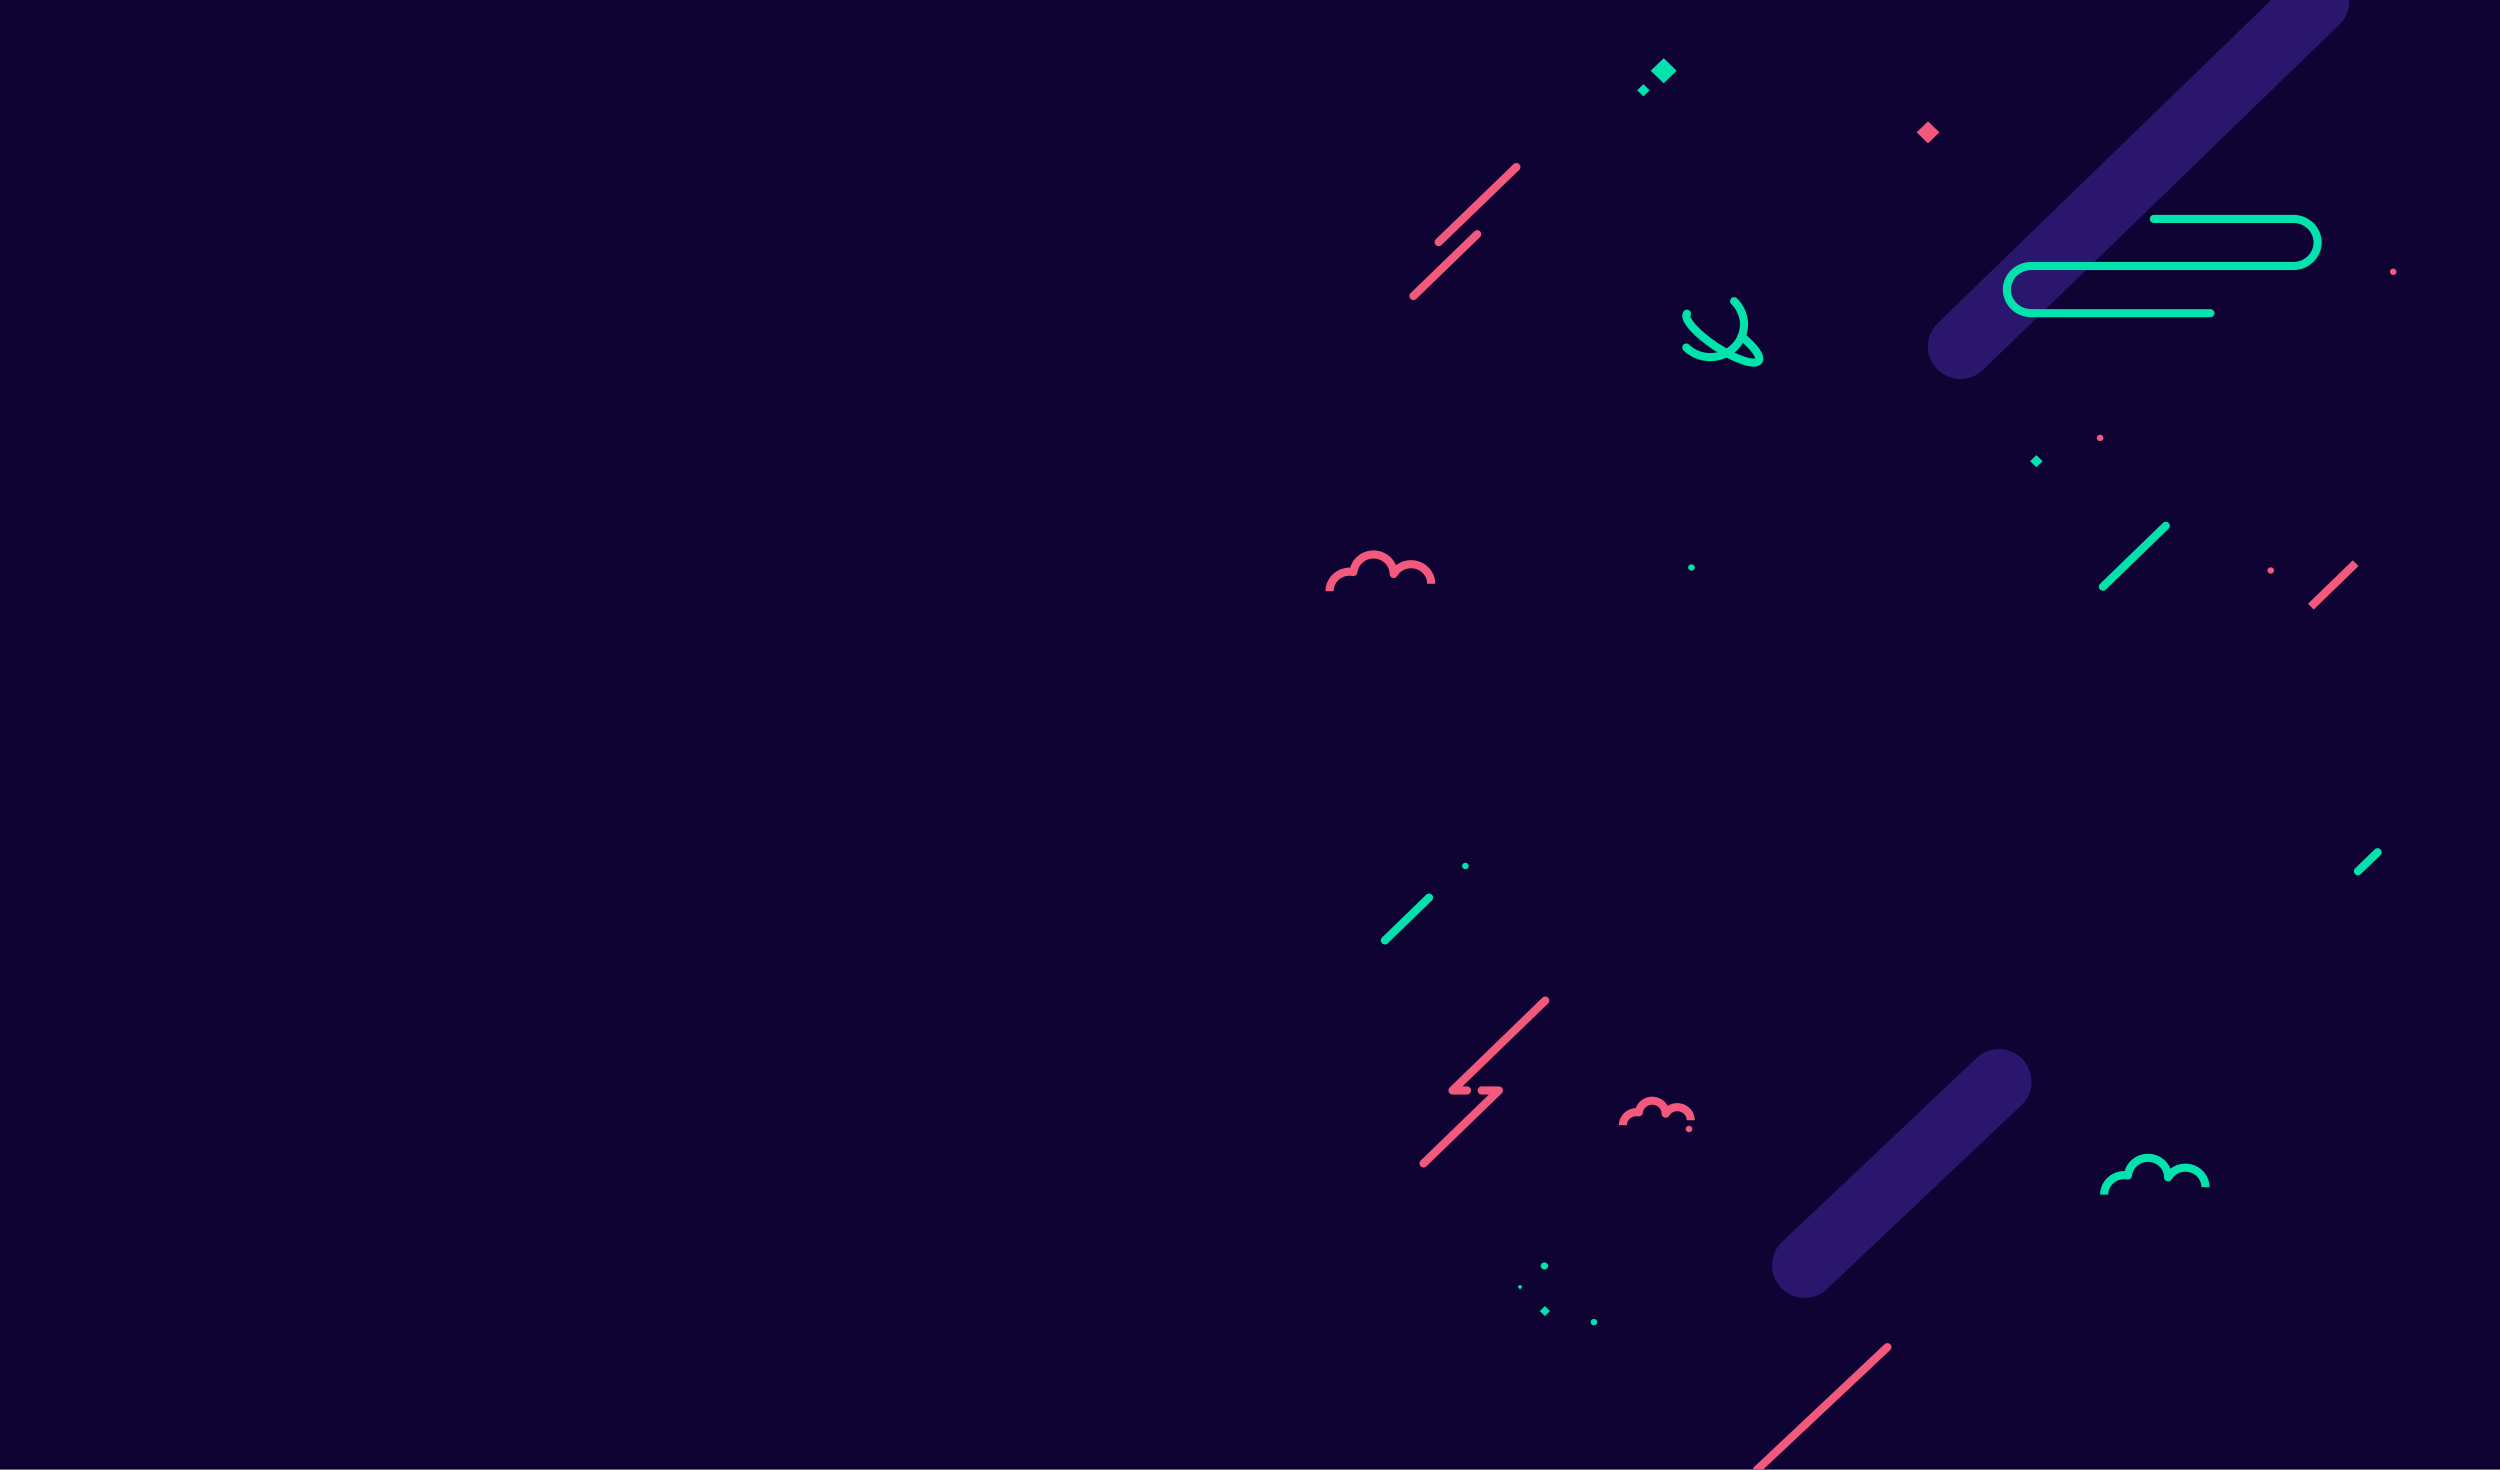 <svg xmlns="http://www.w3.org/2000/svg" width="922" height="542" fill="none" viewBox="0 0 922 542"><rect width="922" height="542" fill="#0E0333"/><g clip-path="url(#clip0_2_35)"><path stroke="#5932C4" stroke-linecap="round" stroke-miterlimit="10" stroke-width="24" d="M854.39 0.443L723.005 127.772" opacity=".4"/><path stroke="#5932C4" stroke-linecap="round" stroke-miterlimit="10" stroke-width="24" d="M737.211 398.908L665.548 466.658" opacity=".4"/><path stroke="#02E2AC" stroke-linecap="round" stroke-linejoin="round" stroke-width="3" d="M775.558 216.378L798.741 193.912"/><path stroke="#02E2AC" stroke-linecap="round" stroke-linejoin="round" stroke-width="3" d="M527.018 331.042L510.742 346.821"/><path fill="#02E2AC" d="M540.434 320.561C541.11 320.561 541.657 320.031 541.657 319.376C541.657 318.721 541.11 318.19 540.434 318.19C539.758 318.19 539.21 318.721 539.21 319.376C539.21 320.031 539.758 320.561 540.434 320.561Z"/><path stroke="#F3587D" stroke-linecap="round" stroke-linejoin="round" stroke-width="3" d="M559.226 61.623L530.579 89.282"/><path stroke="#02E2AC" stroke-linecap="round" stroke-linejoin="round" stroke-width="3" d="M621.917 128.169C623.074 129.291 624.448 130.181 625.96 130.788C627.472 131.395 629.093 131.707 630.729 131.707C632.366 131.707 633.987 131.395 635.498 130.788C637.011 130.181 638.385 129.291 639.542 128.169C640.699 127.048 641.617 125.717 642.244 124.251C642.87 122.786 643.192 121.215 643.192 119.63C643.192 118.044 642.87 116.473 642.244 115.008C641.617 113.542 640.699 112.211 639.542 111.09"/><path stroke="#02E2AC" stroke-linecap="round" stroke-linejoin="round" stroke-width="3" d="M642.305 124.125C646.967 127.91 649.654 131.536 648.599 133.044C647.247 134.981 640.23 132.671 632.921 127.882C625.612 123.092 620.786 117.635 622.138 115.698"/><path fill="#02E2AC" d="M613.562 21.454L608.782 26.087L613.562 30.719L618.343 26.087L613.562 21.454Z"/><path fill="#02E2AC" d="M606.085 31.052L603.771 33.294L606.085 35.536L608.398 33.294L606.085 31.052Z"/><path fill="#02E2AC" d="M751.006 167.844L748.692 170.086L751.006 172.328L753.319 170.086L751.006 167.844Z"/><path fill="#F3587D" d="M711.052 44.741L706.849 48.813L711.052 52.885L715.253 48.813L711.052 44.741Z"/><path fill="#F3587D" d="M837.458 211.581C838.133 211.581 838.681 211.05 838.681 210.395C838.681 209.74 838.133 209.21 837.458 209.21C836.782 209.21 836.234 209.74 836.234 210.395C836.234 211.05 836.782 211.581 837.458 211.581Z"/><path fill="#F3587D" d="M882.613 101.426C883.289 101.426 883.837 100.896 883.837 100.241C883.837 99.586 883.289 99.055 882.613 99.055C881.938 99.055 881.39 99.586 881.39 100.241C881.39 100.896 881.938 101.426 882.613 101.426Z"/><path fill="#F3587D" d="M774.53 162.686C775.206 162.686 775.754 162.155 775.754 161.5C775.754 160.845 775.206 160.315 774.53 160.315C773.854 160.315 773.307 160.845 773.307 161.5C773.307 162.155 773.854 162.686 774.53 162.686Z"/><path stroke="#02E2AC" stroke-linecap="round" stroke-linejoin="round" stroke-width="3" d="M876.855 314.295L869.605 321.328"/><path stroke="#02E2AC" stroke-linecap="round" stroke-linejoin="round" stroke-width="3" d="M815.191 115.498H749.124C747.946 115.499 746.779 115.275 745.69 114.838C744.601 114.402 743.611 113.762 742.778 112.954C741.944 112.147 741.283 111.188 740.832 110.134C740.38 109.079 740.148 107.948 740.148 106.806C740.148 104.499 741.094 102.286 742.777 100.654C744.461 99.023 746.744 98.106 749.124 98.106H845.763C848.144 98.106 850.427 97.19 852.11 95.558C853.794 93.927 854.74 91.714 854.74 89.407C854.733 87.105 853.784 84.899 852.101 83.274C850.418 81.648 848.139 80.735 845.763 80.735H794.336"/><path stroke="#F3587D" stroke-linecap="round" stroke-linejoin="round" stroke-width="3" d="M544.789 86.381L521.276 109.168"/><path stroke="#F3587D" stroke-linecap="round" stroke-linejoin="round" stroke-width="3" d="M546.456 402.157H552.783L525 429.074"/><path stroke="#F3587D" stroke-linecap="round" stroke-linejoin="round" stroke-width="3" d="M569.89 369L535.675 402.157H541.024"/><path stroke="#F3587D" stroke-linecap="round" stroke-linejoin="round" stroke-width="3" d="M696.063 496.833L648.049 542"/><path fill="#02E2AC" d="M623.808 210.477C624.484 210.477 625.031 209.945 625.031 209.291C625.031 208.636 624.484 208.105 623.808 208.105C623.132 208.105 622.585 208.636 622.585 209.291C622.585 209.945 623.132 210.477 623.808 210.477Z"/><path stroke="#F3587D" stroke-linejoin="round" stroke-width="3" d="M490.335 218.042C490.335 216.129 491.119 214.295 492.515 212.942C493.911 211.59 495.804 210.83 497.778 210.83L499.145 210.945C499.346 209.11 500.264 207.42 501.711 206.221C503.158 205.023 505.025 204.407 506.926 204.502C508.827 204.595 510.619 205.392 511.932 206.727C513.246 208.063 513.982 209.834 513.988 211.679L515.173 210.147C516.219 209.148 517.548 208.472 518.991 208.203C520.434 207.934 521.927 208.086 523.281 208.638C524.635 209.191 525.791 210.119 526.601 211.306C527.412 212.494 527.842 213.887 527.837 215.311"/><path stroke="#02E2AC" stroke-linejoin="round" stroke-width="3" d="M776.029 440.559C776.029 438.654 776.809 436.828 778.199 435.481C779.59 434.134 781.474 433.377 783.44 433.377L784.802 433.491C784.988 431.653 785.897 429.955 787.341 428.75C788.785 427.544 790.652 426.924 792.556 427.019C794.459 427.112 796.252 427.914 797.561 429.255C798.872 430.597 799.598 432.376 799.589 434.223L800.769 432.697C801.811 431.702 803.134 431.028 804.571 430.761C806.008 430.494 807.495 430.644 808.843 431.194C810.192 431.744 811.343 432.668 812.15 433.851C812.957 435.033 813.385 436.421 813.38 437.839"/><path stroke="#F3587D" stroke-linejoin="round" stroke-width="3" d="M598.528 414.969C598.528 413.693 599.051 412.471 599.981 411.569C600.912 410.667 602.174 410.161 603.489 410.161L604.405 410.237C604.539 409.014 605.151 407.887 606.116 407.088C607.081 406.289 608.325 405.879 609.592 405.942C610.86 406.004 612.054 406.536 612.93 407.425C613.806 408.316 614.297 409.497 614.301 410.727L615.09 409.706C615.788 409.04 616.674 408.588 617.636 408.409C618.598 408.23 619.593 408.332 620.496 408.7C621.398 409.068 622.169 409.687 622.709 410.478C623.25 411.27 623.537 412.199 623.533 413.148"/><path stroke="#F3587D" stroke-linejoin="round" stroke-width="3" d="M852.23 223.728L868.761 207.709"/><path fill="#02E2AC" d="M587.847 488.78C588.523 488.78 589.07 488.249 589.07 487.594C589.07 486.94 588.523 486.409 587.847 486.409C587.171 486.409 586.623 486.94 586.623 487.594C586.623 488.249 587.171 488.78 587.847 488.78Z"/><path fill="#02E2AC" d="M569.757 481.68L567.854 483.524L569.757 485.369L571.66 483.524L569.757 481.68Z"/><path fill="#02E2AC" d="M560.574 473.748L559.664 474.629L560.574 475.51L561.484 474.629L560.574 473.748Z"/><path fill="#02E2AC" d="M569.572 468.211C570.329 468.211 570.942 467.617 570.942 466.883C570.942 466.15 570.329 465.555 569.572 465.555C568.815 465.555 568.202 466.15 568.202 466.883C568.202 467.617 568.815 468.211 569.572 468.211Z"/><path fill="#F3587D" d="M622.905 417.566C623.581 417.566 624.128 417.035 624.128 416.38C624.128 415.726 623.581 415.195 622.905 415.195C622.229 415.195 621.682 415.726 621.682 416.38C621.682 417.035 622.229 417.566 622.905 417.566Z"/></g><defs><clipPath id="clip0_2_35"><rect width="395" height="542" fill="#fff" transform="translate(489)"/></clipPath></defs></svg>